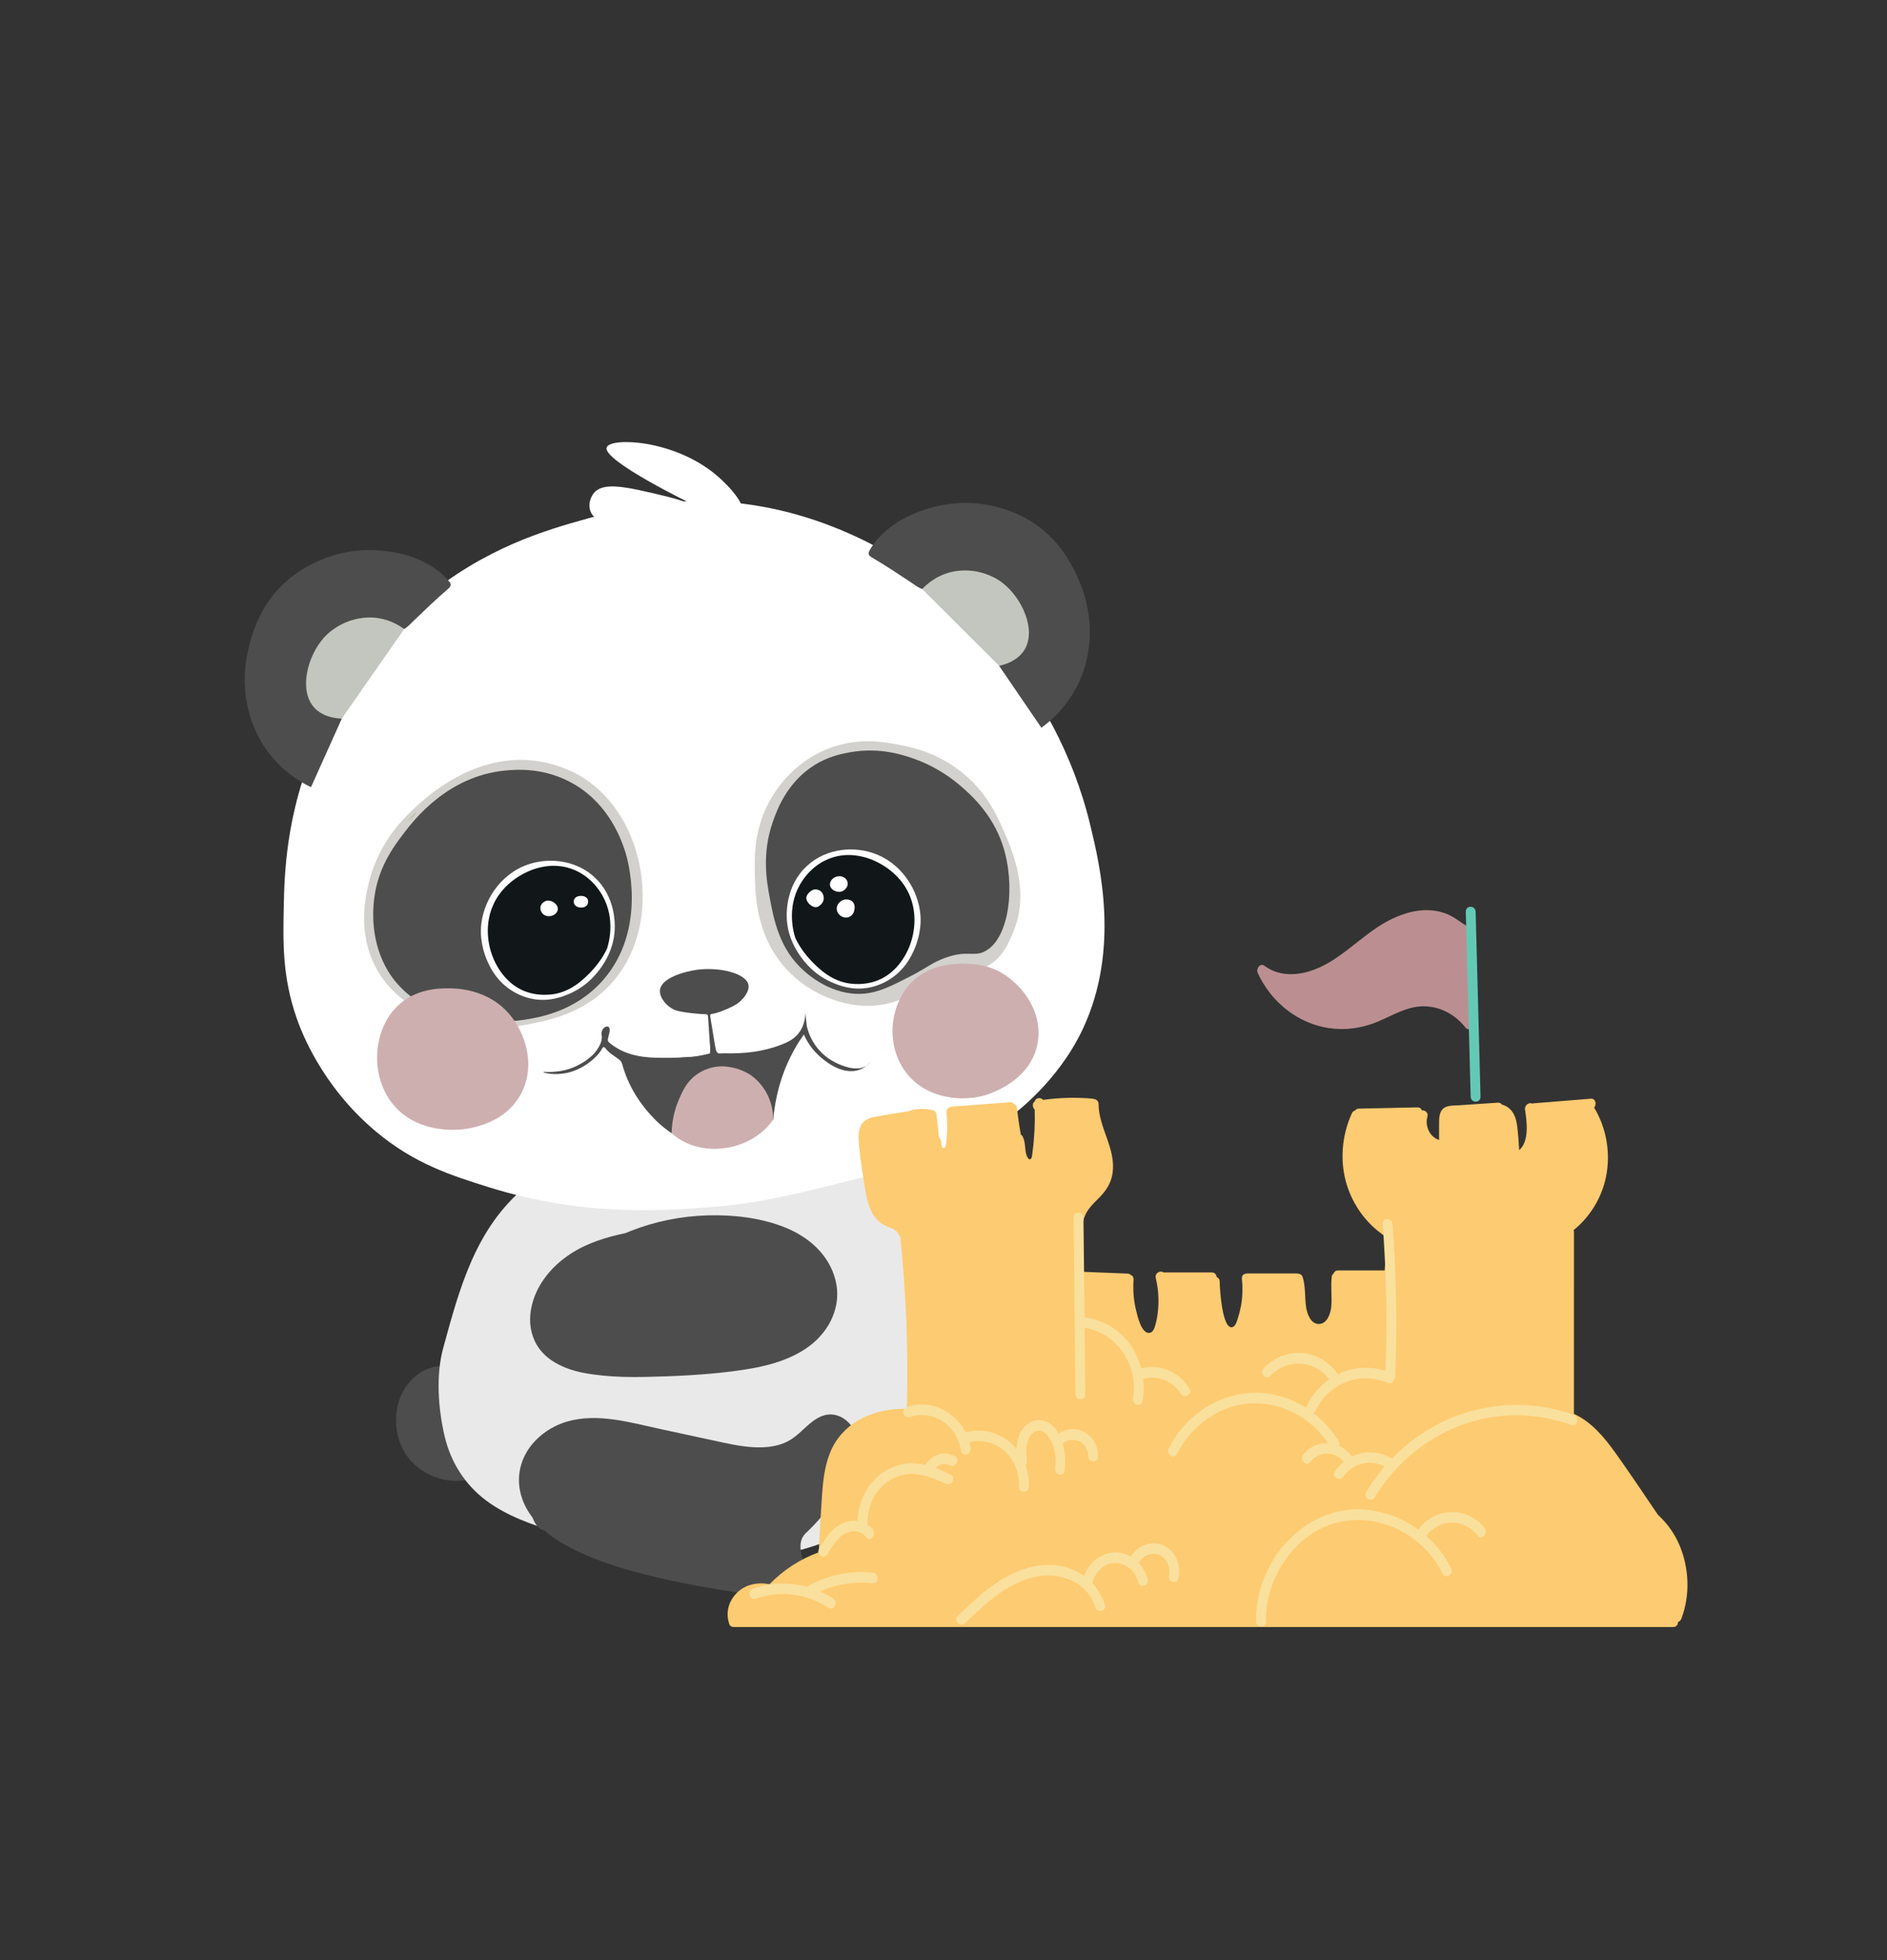 <svg width="78" height="81" viewBox="0 0 78 81" fill="none" xmlns="http://www.w3.org/2000/svg">
<rect x="0" y="0" width="78" height="81" fill="#333333" stroke="none"/>
<mask id="mask0_1611_1528" style="mask-type:luminance" maskUnits="userSpaceOnUse" x="0" y="0" width="78" height="81">
<path d="M78 0.417H0V80.041H78V0.417Z" fill="white"/>
</mask>
<g mask="url(#mask0_1611_1528)">
<path d="M20.056 58.4C19.764 57.513 19.333 56.495 18.315 56.459C17.435 56.429 16.695 57.126 16.46 57.997C16.233 58.833 16.434 59.771 17.009 60.394C17.631 61.067 18.585 61.328 19.445 61.134C19.468 61.134 19.492 61.128 19.517 61.117C19.562 61.105 19.608 61.093 19.653 61.078C19.742 61.049 19.786 60.978 19.794 60.902C20.024 60.669 20.175 60.356 20.24 60.022C20.346 59.475 20.227 58.919 20.056 58.4Z" fill="#4D4D4D"/>
</g>
<mask id="mask1_1611_1528" style="mask-type:luminance" maskUnits="userSpaceOnUse" x="0" y="0" width="78" height="81">
<path d="M78 0.417H0V80.041H78V0.417Z" fill="white"/>
</mask>
<g mask="url(#mask1_1611_1528)">
<path d="M38.251 48.089C37.187 46.19 37.43 44.059 35.426 43.722C34.162 43.509 32.878 43.553 31.612 43.726C30.402 43.892 29.192 44.136 28.017 44.488C25.893 45.124 23.807 46.224 22.409 48.096C22.216 48.354 22.038 48.623 21.877 48.903C21.812 48.918 21.786 48.989 21.722 49.042C19.656 50.75 18.997 53.226 18.318 55.713C18.014 56.826 18.111 58.215 18.378 59.348C18.634 60.437 19.228 61.358 20.09 62.004C20.962 62.657 22.003 63.006 23.016 63.324C24.233 63.706 25.468 64.031 26.722 64.242C29.043 64.631 31.444 64.623 33.701 63.866C35.776 63.17 37.58 61.852 38.869 59.978C40.105 58.181 38.767 56.221 39.117 54.038C39.476 51.799 39.381 50.108 38.251 48.089Z" fill="#E9E9E9"/>
</g>
<mask id="mask2_1611_1528" style="mask-type:luminance" maskUnits="userSpaceOnUse" x="0" y="0" width="78" height="81">
<path d="M78 0.417H0V80.041H78V0.417Z" fill="white"/>
</mask>
<g mask="url(#mask2_1611_1528)">
<path d="M34.535 52.899C34.263 51.825 33.404 51.109 32.464 50.729C31.463 50.324 30.335 50.196 29.27 50.223C28.168 50.252 27.066 50.473 26.033 50.883C25.973 50.908 25.912 50.933 25.851 50.958C25.061 51.123 24.283 51.36 23.591 51.809C22.748 52.356 22.033 53.228 21.923 54.306C21.87 54.825 21.999 55.344 22.306 55.752C22.583 56.122 22.98 56.361 23.392 56.524C23.865 56.71 24.369 56.787 24.869 56.839C25.47 56.903 26.074 56.913 26.677 56.9C27.868 56.874 29.075 56.821 30.259 56.671C31.355 56.532 32.563 56.306 33.481 55.606C34.292 54.988 34.806 53.968 34.535 52.899Z" fill="#4D4D4D"/>
</g>
<mask id="mask3_1611_1528" style="mask-type:luminance" maskUnits="userSpaceOnUse" x="0" y="0" width="78" height="81">
<path d="M78 0.417H0V80.041H78V0.417Z" fill="white"/>
</mask>
<g mask="url(#mask3_1611_1528)">
<path d="M35.252 59.005C34.961 58.559 34.457 58.322 33.963 58.522C33.473 58.719 33.158 59.186 32.721 59.469C32.25 59.774 31.692 59.834 31.152 59.805C30.551 59.772 29.961 59.628 29.372 59.501C28.695 59.355 28.018 59.209 27.341 59.063C26.08 58.792 24.703 58.371 23.423 58.75C22.486 59.028 21.596 59.814 21.468 60.888C21.386 61.582 21.623 62.202 22.012 62.714C22.078 62.888 22.222 63.185 22.473 63.238C22.484 63.241 22.494 63.242 22.505 63.243C22.728 63.441 22.97 63.614 23.215 63.756C24.311 64.396 25.552 64.787 26.764 65.09C28.021 65.405 29.301 65.627 30.578 65.826C31.207 65.924 31.857 65.992 32.48 65.815C32.792 65.727 33.085 65.577 33.352 65.385C33.355 65.357 33.356 65.328 33.356 65.3C33.356 64.647 32.777 63.85 33.322 63.342C34.208 62.508 34.728 61.651 35.41 60.599C35.458 60.522 35.508 60.345 35.496 60.244C35.533 59.811 35.491 59.372 35.252 59.005Z" fill="#4D4D4D"/>
</g>
<mask id="mask4_1611_1528" style="mask-type:luminance" maskUnits="userSpaceOnUse" x="0" y="0" width="78" height="81">
<path d="M78 0.417H0V80.041H78V0.417Z" fill="white"/>
</mask>
<g mask="url(#mask4_1611_1528)">
<path d="M30.691 21.358C30.942 20.762 29.726 19.731 29.589 19.617C27.834 18.151 25.215 18.064 25.076 18.492C24.899 19.038 28.648 20.85 28.648 20.85C28.648 20.85 28.538 20.808 28.331 20.741C28.331 20.741 27.888 20.595 27.439 20.488C25.933 20.128 24.965 19.898 24.561 20.36C24.422 20.519 24.32 20.793 24.383 21.05C24.72 22.43 29.438 21.82 29.785 21.775C30.116 21.733 30.565 21.658 30.691 21.358Z" fill="white"/>
</g>
<mask id="mask5_1611_1528" style="mask-type:luminance" maskUnits="userSpaceOnUse" x="0" y="0" width="78" height="81">
<path d="M78 0.417H0V80.041H78V0.417Z" fill="white"/>
</mask>
<g mask="url(#mask5_1611_1528)">
<path d="M39.522 47.38C40.248 47.048 41.035 46.688 41.868 46.065C41.868 46.065 43.709 44.74 44.747 42.546C46.309 39.243 45.47 35.766 45.066 34.093C43.61 28.055 39.382 24.708 38.705 24.188C37.297 23.107 33.704 20.698 28.932 20.706C26.927 20.708 25.341 21.137 24.276 21.431C22.558 21.907 20.033 22.635 17.487 24.769C14.757 27.058 13.47 29.734 12.938 31.046C11.827 33.786 11.757 36.121 11.73 37.431C11.698 38.975 11.669 40.362 12.263 42.075C12.433 42.563 13.268 44.855 15.533 46.755C17.12 48.086 18.631 48.571 20.259 49.077C24.091 50.265 27.317 50.043 29.464 49.875C31.492 49.716 33.043 49.311 36.146 48.533C36.998 48.319 38.139 48.014 39.522 47.38Z" fill="white"/>
</g>
<mask id="mask6_1611_1528" style="mask-type:luminance" maskUnits="userSpaceOnUse" x="0" y="0" width="78" height="81">
<path d="M78 0.417H0V80.041H78V0.417Z" fill="white"/>
</mask>
<g mask="url(#mask6_1611_1528)">
<path d="M39.911 32.043C38.841 31.115 37.712 30.883 37.193 30.783C36.53 30.656 35.398 30.439 34.117 30.985C32.888 31.508 32.207 32.442 31.917 32.92C31.154 34.175 31.183 35.4 31.201 36.17C31.222 37.019 31.26 38.618 32.418 39.95C33.277 40.938 34.318 41.281 34.635 41.374C34.978 41.474 35.669 41.668 36.549 41.501C37.184 41.381 37.674 41.093 37.944 40.936C38.539 40.589 38.482 40.469 38.898 40.272C39.679 39.903 40.093 40.224 40.71 39.968C41.434 39.668 41.749 38.861 41.92 38.422C42.567 36.765 41.827 35.095 41.461 34.271C41.202 33.685 40.807 32.819 39.911 32.043Z" fill="#D3D1CD"/>
</g>
<mask id="mask7_1611_1528" style="mask-type:luminance" maskUnits="userSpaceOnUse" x="0" y="0" width="78" height="81">
<path d="M78 0.417H0V80.041H78V0.417Z" fill="white"/>
</mask>
<g mask="url(#mask7_1611_1528)">
<path d="M39.673 32.45C38.915 31.805 38.185 31.503 37.859 31.384C37.395 31.214 36.395 30.862 35.138 31.087C34.791 31.15 34.241 31.253 33.648 31.629C32.519 32.344 32.112 33.49 31.954 33.935C31.485 35.256 31.685 36.4 31.817 37.098C31.991 38.025 32.219 39.234 33.255 40.139C33.44 40.301 34.413 41.151 35.669 41.065C36.312 41.022 36.851 40.744 37.654 40.332C38.342 39.978 38.512 39.784 39.075 39.58C39.977 39.254 40.247 39.548 40.702 39.318C41.737 38.794 41.983 36.57 41.455 34.949C41.01 33.588 40.063 32.782 39.673 32.45Z" fill="#4D4D4D"/>
</g>
<mask id="mask8_1611_1528" style="mask-type:luminance" maskUnits="userSpaceOnUse" x="0" y="0" width="78" height="81">
<path d="M78 0.417H0V80.041H78V0.417Z" fill="white"/>
</mask>
<g mask="url(#mask8_1611_1528)">
<path d="M36.066 35.245C35.145 34.942 33.98 35.102 33.223 35.916C32.421 36.777 32.513 37.903 32.53 38.084C32.598 38.781 32.912 39.26 33.055 39.472C33.253 39.766 33.692 40.314 34.45 40.623C34.708 40.729 35.212 40.928 35.862 40.823C36.013 40.799 36.493 40.706 36.973 40.333C37.459 39.955 37.672 39.502 37.773 39.281C37.866 39.076 38.094 38.515 38.048 37.839C37.977 36.804 37.274 35.641 36.066 35.245Z" fill="#FDFDFD"/>
</g>
<mask id="mask9_1611_1528" style="mask-type:luminance" maskUnits="userSpaceOnUse" x="0" y="0" width="78" height="81">
<path d="M78 0.417H0V80.041H78V0.417Z" fill="white"/>
</mask>
<g mask="url(#mask9_1611_1528)">
<path d="M24.063 32.115C23.878 32 23.138 31.56 22.091 31.435C19.663 31.146 17.787 32.812 17.346 33.203C16.797 33.691 15.661 34.729 15.241 36.496C15.114 37.03 14.76 38.519 15.534 39.978C15.999 40.855 16.659 41.321 17 41.556C18.915 42.877 21.131 42.461 21.744 42.345C22.682 42.169 24.251 41.874 25.396 40.495C26.957 38.616 26.782 35.867 25.876 34.128C25.683 33.759 25.168 32.801 24.063 32.115Z" fill="#D3D1CD"/>
</g>
<mask id="mask10_1611_1528" style="mask-type:luminance" maskUnits="userSpaceOnUse" x="0" y="0" width="78" height="81">
<path d="M78 0.417H0V80.041H78V0.417Z" fill="white"/>
</mask>
<g mask="url(#mask10_1611_1528)">
<path d="M23.761 32.424C22.541 31.697 21.337 31.797 20.864 31.844C18.484 32.077 17.084 33.918 16.688 34.438C16.244 35.022 15.612 35.875 15.462 37.177C15.422 37.529 15.281 38.913 16.066 40.17C17.649 42.706 21.405 42.182 21.628 42.148C22.256 42.05 23.766 41.817 24.916 40.515C26.808 38.372 25.908 35.394 25.857 35.236C25.697 34.736 25.21 33.289 23.761 32.424Z" fill="#4D4D4D"/>
</g>
<mask id="mask11_1611_1528" style="mask-type:luminance" maskUnits="userSpaceOnUse" x="0" y="0" width="78" height="81">
<path d="M78 0.417H0V80.041H78V0.417Z" fill="white"/>
</mask>
<g mask="url(#mask11_1611_1528)">
<path d="M21.864 35.711C22.785 35.409 23.951 35.569 24.707 36.382C25.509 37.244 25.418 38.369 25.4 38.55C25.332 39.247 25.018 39.726 24.876 39.938C24.678 40.232 24.239 40.78 23.481 41.09C23.223 41.195 22.718 41.394 22.068 41.289C21.918 41.265 21.438 41.173 20.958 40.799C20.471 40.421 20.259 39.969 20.158 39.747C20.065 39.542 19.837 38.981 19.883 38.305C19.953 37.271 20.656 36.107 21.864 35.711Z" fill="#FDFDFD"/>
</g>
<mask id="mask12_1611_1528" style="mask-type:luminance" maskUnits="userSpaceOnUse" x="0" y="0" width="78" height="81">
<path d="M78 0.417H0V80.041H78V0.417Z" fill="white"/>
</mask>
<g mask="url(#mask12_1611_1528)">
<path d="M20.301 37.616C20.721 36.368 21.95 35.955 22.086 35.913C22.318 35.839 22.907 35.661 23.595 35.895C24.406 36.169 24.795 36.823 24.895 36.997C25.471 38 25.144 39.041 25.089 39.207C24.889 39.627 24.612 39.984 24.281 40.303C24.031 40.545 23.619 40.922 23.001 41.06C22.903 41.082 22.204 41.228 21.525 40.887C20.475 40.36 19.879 38.868 20.301 37.616Z" fill="#111618"/>
</g>
<mask id="mask13_1611_1528" style="mask-type:luminance" maskUnits="userSpaceOnUse" x="0" y="0" width="78" height="81">
<path d="M78 0.417H0V80.041H78V0.417Z" fill="white"/>
</mask>
<g mask="url(#mask13_1611_1528)">
<path d="M41.418 40.212C40.809 39.853 40.215 39.832 39.925 39.825C39.585 39.817 38.498 39.791 37.71 40.563C36.864 41.39 36.594 42.908 37.284 44.07C38.044 45.351 39.583 45.547 40.613 45.291C40.73 45.262 42.633 44.756 42.899 43.054C43.101 41.756 42.209 40.678 41.418 40.212Z" fill="#CEAFB0"/>
</g>
<mask id="mask14_1611_1528" style="mask-type:luminance" maskUnits="userSpaceOnUse" x="0" y="0" width="78" height="81">
<path d="M78 0.417H0V80.041H78V0.417Z" fill="white"/>
</mask>
<g mask="url(#mask14_1611_1528)">
<path d="M38.119 24.343C38.267 24.164 38.732 23.645 39.516 23.477C40.465 23.273 41.199 23.727 41.424 23.87C41.512 23.927 42.738 24.738 42.703 26.002C42.698 26.207 42.681 26.824 42.206 27.217C41.859 27.504 41.454 27.518 41.301 27.514C40.24 26.457 39.18 25.4 38.119 24.343Z" fill="#C3C6BF"/>
</g>
<mask id="mask15_1611_1528" style="mask-type:luminance" maskUnits="userSpaceOnUse" x="0" y="0" width="78" height="81">
<path d="M78 0.417H0V80.041H78V0.417Z" fill="white"/>
</mask>
<g mask="url(#mask15_1611_1528)">
<path d="M44.515 23.799C44.358 23.46 44.035 22.783 43.405 22.164C42.486 21.262 41.441 21.004 41.062 20.916C39.682 20.594 38.582 20.942 38.171 21.078C36.432 21.652 35.923 22.787 35.917 22.802C35.905 22.833 35.905 22.864 35.905 22.864C35.905 22.875 35.906 22.886 35.909 22.897C35.932 22.976 35.997 23.012 36.061 23.05C36.602 23.366 37.124 23.713 37.647 24.06C37.8 24.161 37.944 24.278 38.119 24.343C38.273 24.179 38.606 23.866 39.127 23.692C39.24 23.655 39.674 23.519 40.24 23.596C40.434 23.623 40.974 23.719 41.465 24.106C42.244 24.721 42.862 26.043 42.335 26.873C42.256 26.997 41.991 27.363 41.299 27.515C41.881 28.368 42.464 29.221 43.046 30.074C43.433 29.793 44.192 29.156 44.661 28.057C45.288 26.588 44.989 25.253 44.898 24.874C44.779 24.37 44.602 23.985 44.515 23.799Z" fill="#4D4D4D"/>
</g>
<mask id="mask16_1611_1528" style="mask-type:luminance" maskUnits="userSpaceOnUse" x="0" y="0" width="78" height="81">
<path d="M78 0.417H0V80.041H78V0.417Z" fill="white"/>
</mask>
<g mask="url(#mask16_1611_1528)">
<path d="M18.566 40.842C18.212 40.839 17.178 40.832 16.41 41.592C15.445 42.546 15.292 44.323 16.149 45.51C17.121 46.855 18.854 46.696 19.087 46.671C19.366 46.641 20.955 46.468 21.599 45.075C22.118 43.952 21.708 42.718 21.113 41.979C20.208 40.853 18.851 40.843 18.566 40.842Z" fill="#CEAFB0"/>
</g>
<mask id="mask17_1611_1528" style="mask-type:luminance" maskUnits="userSpaceOnUse" x="0" y="0" width="78" height="81">
<path d="M78 0.417H0V80.041H78V0.417Z" fill="white"/>
</mask>
<g mask="url(#mask17_1611_1528)">
<path d="M33.35 42.405C33.33 42.222 33.31 42.039 33.289 41.856C33.287 42.03 33.257 42.339 33.063 42.627C32.862 42.925 32.597 43.053 32.275 43.178C31.527 43.467 30.747 43.547 29.953 43.526C29.896 43.525 29.838 43.53 29.781 43.533C29.674 43.552 29.565 43.57 29.453 43.586C29.038 43.647 28.642 43.677 28.272 43.687C27.979 43.719 27.684 43.713 27.391 43.714C26.642 43.718 25.909 43.637 25.278 43.161C25.104 43.03 25.103 43.024 25.155 42.813C25.176 42.73 25.206 42.648 25.204 42.561C25.202 42.43 25.111 42.38 25.001 42.448C24.887 42.519 24.834 42.681 24.878 42.825C24.886 43.067 24.764 43.256 24.637 43.442C24.607 43.485 24.569 43.522 24.535 43.562C24.468 43.629 24.373 43.714 24.253 43.803C24.19 43.849 23.949 44.021 23.613 44.143C22.991 44.37 22.462 44.271 22.46 44.303C22.459 44.333 22.91 44.447 23.428 44.339C23.5 44.324 23.797 44.258 24.137 44.054C24.36 43.921 24.524 43.775 24.634 43.663C24.738 43.566 24.821 43.452 24.891 43.327C24.926 43.264 24.967 43.242 25.021 43.314C25.172 43.513 25.39 43.631 25.582 43.778C25.651 43.831 25.694 43.881 25.716 43.963C25.968 44.892 26.47 45.666 27.142 46.331C27.331 46.518 27.543 46.676 27.76 46.829C27.852 46.809 27.84 46.726 27.849 46.664C27.893 46.383 27.966 46.109 28.035 45.834C28.112 45.525 28.238 45.237 28.374 44.954C28.57 44.544 28.934 44.347 29.33 44.196C29.378 44.178 29.43 44.166 29.48 44.15C30.036 44.023 30.541 44.15 31.01 44.464C31.561 44.836 31.793 45.389 31.864 46.033C31.911 46.108 31.835 46.233 31.96 46.277C32.031 45.468 32.247 44.409 32.851 43.341C32.972 43.127 33.098 42.931 33.227 42.75C33.421 43.183 33.67 43.456 33.833 43.607C33.976 43.74 34.763 44.473 35.518 44.208C35.745 44.128 35.902 43.982 35.994 43.877C35.964 43.917 35.914 43.974 35.842 44.025C35.41 44.328 34.751 44.013 34.553 43.918C34.073 43.688 33.802 43.34 33.692 43.18C33.485 42.881 33.393 42.59 33.35 42.405Z" fill="#4D4D4D"/>
</g>
<mask id="mask18_1611_1528" style="mask-type:luminance" maskUnits="userSpaceOnUse" x="0" y="0" width="78" height="81">
<path d="M78 0.417H0V80.041H78V0.417Z" fill="white"/>
</mask>
<g mask="url(#mask18_1611_1528)">
<path d="M29.455 44.109C29.333 44.137 29.057 44.212 28.776 44.419C28.371 44.717 28.206 45.103 28.061 45.439C27.941 45.72 27.778 46.196 27.76 46.829C27.86 46.918 28.011 47.039 28.212 47.15C29.199 47.695 30.549 47.536 31.441 46.823C31.591 46.703 31.777 46.528 31.959 46.277C31.962 46.064 31.937 45.599 31.658 45.116C31.456 44.768 31.204 44.552 31.045 44.436C30.876 44.324 30.622 44.19 30.291 44.119C30.128 44.085 29.83 44.025 29.455 44.109Z" fill="#CEAFB0"/>
</g>
<mask id="mask19_1611_1528" style="mask-type:luminance" maskUnits="userSpaceOnUse" x="0" y="0" width="78" height="81">
<path d="M78 0.417H0V80.041H78V0.417Z" fill="white"/>
</mask>
<g mask="url(#mask19_1611_1528)">
<path d="M27.954 41.757C28.234 41.847 29.009 41.916 29.16 41.912C29.172 41.911 29.216 41.909 29.244 41.938C29.265 41.96 29.267 41.995 29.27 42.038C29.293 42.408 29.319 42.778 29.343 43.147C29.361 43.276 29.362 43.405 29.342 43.533C28.998 43.623 28.647 43.672 28.296 43.728C28.368 43.732 28.493 43.739 28.649 43.75C29.131 43.783 29.257 43.809 29.434 43.75C29.517 43.722 29.643 43.665 29.779 43.533C29.658 43.55 29.618 43.468 29.588 43.373C29.579 43.328 29.57 43.283 29.561 43.238C29.502 42.879 29.442 42.52 29.383 42.161C29.376 42.119 29.376 42.075 29.364 42.034C29.332 41.927 29.373 41.904 29.475 41.891C29.661 41.866 30.246 41.641 30.493 41.463C30.694 41.318 30.99 40.987 30.937 40.703C30.845 40.21 29.715 39.955 28.824 40.074C28.302 40.143 27.326 40.411 27.279 40.919C27.25 41.242 27.597 41.643 27.954 41.757Z" fill="#4D4D4D"/>
</g>
<mask id="mask20_1611_1528" style="mask-type:luminance" maskUnits="userSpaceOnUse" x="0" y="0" width="78" height="81">
<path d="M78 0.417H0V80.041H78V0.417Z" fill="white"/>
</mask>
<g mask="url(#mask20_1611_1528)">
<path d="M16.794 33.957C16.946 33.83 17.172 33.78 17.209 33.536L16.794 33.957Z" fill="#C0C2B3"/>
</g>
<mask id="mask21_1611_1528" style="mask-type:luminance" maskUnits="userSpaceOnUse" x="0" y="0" width="78" height="81">
<path d="M78 0.417H0V80.041H78V0.417Z" fill="white"/>
</mask>
<g mask="url(#mask21_1611_1528)">
<path d="M37.664 37.171C37.243 35.923 36.014 35.51 35.879 35.467C35.646 35.394 35.058 35.216 34.369 35.449C33.559 35.724 33.17 36.377 33.07 36.551C32.494 37.554 32.821 38.595 32.876 38.762C33.075 39.181 33.353 39.539 33.684 39.858C33.934 40.1 34.346 40.476 34.964 40.614C35.062 40.636 35.761 40.783 36.44 40.442C37.49 39.914 38.085 38.423 37.664 37.171Z" fill="#111618"/>
</g>
<mask id="mask22_1611_1528" style="mask-type:luminance" maskUnits="userSpaceOnUse" x="0" y="0" width="78" height="81">
<path d="M78 0.417H0V80.041H78V0.417Z" fill="white"/>
</mask>
<g mask="url(#mask22_1611_1528)">
<path d="M34.983 37.168C34.774 37.168 34.587 37.346 34.586 37.545C34.585 37.744 34.76 37.916 34.966 37.919C35.172 37.922 35.324 37.747 35.328 37.499C35.331 37.299 35.194 37.168 34.983 37.168Z" fill="white"/>
</g>
<mask id="mask23_1611_1528" style="mask-type:luminance" maskUnits="userSpaceOnUse" x="0" y="0" width="78" height="81">
<path d="M78 0.417H0V80.041H78V0.417Z" fill="white"/>
</mask>
<g mask="url(#mask23_1611_1528)">
<path d="M34.051 37.131C34.05 36.9 33.91 36.753 33.695 36.754C33.536 36.755 33.329 36.956 33.328 37.11C33.328 37.277 33.544 37.489 33.717 37.49C33.87 37.489 34.052 37.294 34.051 37.131Z" fill="white"/>
</g>
<mask id="mask24_1611_1528" style="mask-type:luminance" maskUnits="userSpaceOnUse" x="0" y="0" width="78" height="81">
<path d="M78 0.417H0V80.041H78V0.417Z" fill="white"/>
</mask>
<g mask="url(#mask24_1611_1528)">
<path d="M34.699 36.208C34.493 36.205 34.307 36.364 34.305 36.543C34.302 36.713 34.481 36.856 34.697 36.856C34.866 36.856 35.039 36.691 35.041 36.528C35.043 36.348 34.896 36.21 34.699 36.208Z" fill="white"/>
</g>
<mask id="mask25_1611_1528" style="mask-type:luminance" maskUnits="userSpaceOnUse" x="0" y="0" width="78" height="81">
<path d="M78 0.417H0V80.041H78V0.417Z" fill="white"/>
</mask>
<g mask="url(#mask25_1611_1528)">
<path d="M22.692 37.862C22.891 37.861 23.063 37.715 23.06 37.551C23.056 37.385 22.858 37.217 22.661 37.214C22.499 37.212 22.332 37.368 22.335 37.519C22.339 37.718 22.49 37.863 22.692 37.862Z" fill="white"/>
</g>
<mask id="mask26_1611_1528" style="mask-type:luminance" maskUnits="userSpaceOnUse" x="0" y="0" width="78" height="81">
<path d="M78 0.417H0V80.041H78V0.417Z" fill="white"/>
</mask>
<g mask="url(#mask26_1611_1528)">
<path d="M24.026 37.505C24.207 37.504 24.316 37.402 24.31 37.238C24.305 37.108 24.186 37.022 24.012 37.022C23.833 37.022 23.713 37.118 23.715 37.26C23.717 37.406 23.843 37.505 24.026 37.505Z" fill="white"/>
</g>
<mask id="mask27_1611_1528" style="mask-type:luminance" maskUnits="userSpaceOnUse" x="0" y="0" width="78" height="81">
<path d="M78 0.417H0V80.041H78V0.417Z" fill="white"/>
</mask>
<g mask="url(#mask27_1611_1528)">
<path d="M16.706 25.996C16.529 25.846 15.982 25.421 15.181 25.398C14.211 25.369 13.568 25.95 13.372 26.132C13.295 26.204 12.23 27.224 12.484 28.462C12.525 28.663 12.65 29.267 13.186 29.567C13.577 29.787 13.978 29.726 14.128 29.695C14.988 28.462 15.847 27.23 16.706 25.996Z" fill="#C3C6BF"/>
</g>
<mask id="mask28_1611_1528" style="mask-type:luminance" maskUnits="userSpaceOnUse" x="0" y="0" width="78" height="81">
<path d="M78 0.417H0V80.041H78V0.417Z" fill="white"/>
</mask>
<g mask="url(#mask28_1611_1528)">
<path d="M10.316 26.623C10.412 26.261 10.611 25.535 11.124 24.812C11.871 23.758 12.855 23.314 13.212 23.159C14.514 22.591 15.657 22.733 16.085 22.792C17.896 23.042 18.595 24.067 18.603 24.079C18.62 24.108 18.626 24.139 18.626 24.139C18.628 24.149 18.629 24.16 18.628 24.171C18.619 24.253 18.561 24.301 18.505 24.349C18.028 24.759 17.574 25.195 17.121 25.631C16.988 25.759 16.865 25.9 16.706 25.996C16.525 25.861 16.143 25.615 15.6 25.538C15.483 25.522 15.032 25.468 14.488 25.646C14.301 25.708 13.787 25.901 13.372 26.37C12.713 27.118 12.334 28.53 12.998 29.251C13.097 29.359 13.421 29.671 14.129 29.695C13.704 30.64 13.279 31.585 12.855 32.53C12.426 32.324 11.568 31.836 10.915 30.839C10.041 29.508 10.103 28.14 10.127 27.75C10.157 27.233 10.264 26.821 10.316 26.623Z" fill="#4D4D4D"/>
</g>
<mask id="mask29_1611_1528" style="mask-type:luminance" maskUnits="userSpaceOnUse" x="0" y="0" width="78" height="81">
<path d="M78 0.417H0V80.041H78V0.417Z" fill="white"/>
</mask>
<g mask="url(#mask29_1611_1528)">
<path d="M60.645 38.276C60.404 38.138 60.189 37.95 59.938 37.828C59.671 37.7 59.388 37.63 59.095 37.615C58.487 37.583 57.877 37.783 57.34 38.073C56.224 38.676 55.35 39.769 54.121 40.138C53.497 40.326 52.816 40.319 52.269 39.911C52.087 39.776 51.908 40.032 51.989 40.209C52.55 41.427 53.661 42.296 54.924 42.484C55.614 42.587 56.305 42.49 56.951 42.219C57.559 41.963 58.157 41.588 58.828 41.584C59.506 41.58 60.15 41.913 60.578 42.468C60.69 42.612 60.938 42.495 60.927 42.314C60.853 41.032 60.854 39.747 60.93 38.466C60.94 38.283 60.769 38.22 60.645 38.276Z" fill="#BB8F91"/>
</g>
<mask id="mask30_1611_1528" style="mask-type:luminance" maskUnits="userSpaceOnUse" x="0" y="0" width="78" height="81">
<path d="M78 0.417H0V80.041H78V0.417Z" fill="white"/>
</mask>
<g mask="url(#mask30_1611_1528)">
<path d="M60.997 37.681C60.99 37.401 60.581 37.4 60.589 37.681C60.656 40.226 60.723 42.771 60.79 45.316C60.797 45.596 61.206 45.597 61.198 45.316C61.131 42.771 61.065 40.225 60.997 37.681Z" fill="#63C9B5"/>
</g>
<mask id="mask31_1611_1528" style="mask-type:luminance" maskUnits="userSpaceOnUse" x="0" y="0" width="78" height="81">
<path d="M78 0.417H0V80.041H78V0.417Z" fill="white"/>
</mask>
<g mask="url(#mask31_1611_1528)">
<path d="M69.423 63.855C69.218 63.367 68.909 62.943 68.533 62.6C67.949 61.739 67.369 60.873 66.766 60.027C66.302 59.377 65.76 58.742 65.057 58.427C65.059 58.415 65.06 58.402 65.06 58.388C65.061 55.901 65.061 53.413 65.061 50.925C65.061 50.891 65.055 50.861 65.044 50.835C65.711 50.297 66.199 49.521 66.382 48.646C66.587 47.664 66.406 46.615 65.894 45.771C66.006 45.644 65.962 45.386 65.758 45.403C64.975 45.466 64.193 45.529 63.41 45.592C63.387 45.594 63.365 45.599 63.345 45.607C63.218 45.539 63.008 45.656 63.039 45.861C63.117 46.362 63.217 47.164 62.796 47.529C62.777 47.189 62.754 46.849 62.71 46.516C62.676 46.253 62.594 45.99 62.397 45.814C62.304 45.731 62.195 45.672 62.08 45.647C62.048 45.596 61.994 45.562 61.917 45.567C61.557 45.591 61.197 45.616 60.837 45.639C60.657 45.651 60.478 45.663 60.298 45.675C60.142 45.685 59.973 45.678 59.822 45.723C59.505 45.817 59.485 46.127 59.485 46.423C59.485 46.652 59.485 46.88 59.485 47.109C59.479 47.106 59.472 47.103 59.465 47.101C59.1 46.977 58.894 46.538 59.002 46.152C59.05 45.978 58.903 45.869 58.773 45.885C58.747 45.814 58.686 45.759 58.592 45.761L56.165 45.813C56.094 45.815 56.042 45.848 56.009 45.895C55.959 45.904 55.911 45.937 55.881 46.004C55.454 46.936 55.366 48.033 55.689 49.017C55.979 49.904 56.565 50.657 57.325 51.131C57.322 51.145 57.319 51.161 57.318 51.177L57.237 52.5H55.303C55.207 52.5 55.146 52.559 55.12 52.633C55.084 52.66 55.056 52.699 55.05 52.746C54.997 53.158 55.063 53.567 55.03 53.98C55.006 54.281 54.854 54.722 54.505 54.713C54.169 54.705 54.024 54.279 53.985 53.988C53.93 53.586 53.968 53.179 53.851 52.786C53.825 52.698 53.763 52.652 53.695 52.639C53.673 52.63 53.648 52.625 53.62 52.625H51.545C51.511 52.625 51.483 52.631 51.458 52.643C51.382 52.666 51.324 52.731 51.335 52.843C51.371 53.213 51.365 53.586 51.299 53.952C51.267 54.127 51.224 54.3 51.169 54.47C51.133 54.581 51.08 54.786 50.964 54.835C50.518 55.022 50.417 53.211 50.417 52.967C50.416 52.863 50.361 52.798 50.29 52.771C50.28 52.673 50.214 52.583 50.095 52.583H48.096C47.965 52.485 47.725 52.602 47.776 52.818C47.873 53.234 47.907 53.658 47.873 54.085C47.856 54.304 47.821 54.523 47.764 54.734C47.729 54.86 47.67 55.055 47.529 55.079C47.187 55.138 47.025 54.406 46.964 54.162C46.858 53.744 46.827 53.315 46.856 52.884C46.863 52.781 46.813 52.717 46.745 52.689C46.713 52.655 46.667 52.633 46.61 52.63C45.983 52.605 45.357 52.581 44.73 52.556C44.719 52.556 44.71 52.556 44.7 52.557C44.698 52.252 44.696 51.946 44.694 51.64C44.692 51.213 44.674 50.769 44.802 50.357C44.919 49.981 45.192 49.744 45.451 49.478C45.724 49.198 45.934 48.88 45.99 48.472C46.13 47.453 45.419 46.62 45.41 45.629C45.409 45.504 45.326 45.434 45.236 45.421C45.214 45.41 45.19 45.403 45.162 45.401C44.479 45.34 43.796 45.359 43.117 45.451C43.017 45.335 42.805 45.358 42.766 45.521C42.659 45.591 42.676 45.764 42.77 45.855C42.785 46.428 42.76 47.003 42.684 47.57C42.674 47.645 42.667 47.848 42.602 47.897C42.526 47.953 42.454 47.805 42.432 47.739C42.351 47.487 42.398 47.228 42.28 46.981C42.259 46.935 42.23 46.906 42.197 46.889C42.131 46.527 42.078 46.163 42.04 45.797C42.03 45.698 41.971 45.635 41.901 45.606C41.869 45.567 41.819 45.543 41.752 45.548C40.944 45.609 40.135 45.671 39.326 45.733C39.278 45.737 39.239 45.755 39.208 45.781C39.153 45.813 39.116 45.873 39.124 45.964C39.159 46.335 39.163 46.707 39.127 47.078C39.121 47.146 39.106 47.462 38.995 47.449C38.927 47.44 38.908 47.23 38.903 47.176C38.896 47.102 38.861 47.048 38.815 47.013C38.782 46.707 38.75 46.4 38.717 46.093C38.708 45.999 38.661 45.906 38.568 45.883C38.267 45.808 37.969 45.807 37.668 45.881C37.644 45.888 37.622 45.897 37.604 45.909C37.122 45.99 36.639 46.068 36.158 46.154C35.953 46.191 35.754 46.262 35.626 46.447C35.498 46.631 35.479 46.87 35.492 47.091C35.528 47.68 35.617 48.272 35.715 48.853C35.793 49.311 35.855 49.832 36.111 50.224C36.245 50.429 36.421 50.568 36.635 50.667C36.783 50.736 37.054 50.802 37.123 50.98C37.142 51.031 37.174 51.067 37.212 51.091C37.459 53.457 37.551 55.839 37.483 58.218C36.848 58.209 36.221 58.308 35.626 58.612C35.116 58.872 34.672 59.286 34.406 59.821C34.114 60.406 34.031 61.071 33.984 61.722C33.927 62.53 33.888 63.339 33.843 64.148C33.083 64.422 32.386 64.874 31.807 65.467C31.558 65.42 31.303 65.417 31.043 65.487C30.422 65.65 29.935 66.306 30.113 67.001C30.117 67.013 30.121 67.023 30.125 67.034C30.131 67.137 30.197 67.235 30.322 67.235H69.167C69.296 67.235 69.361 67.132 69.364 67.026C69.421 67.007 69.472 66.964 69.499 66.892C69.869 65.921 69.825 64.808 69.423 63.855Z" fill="#FDCB71"/>
</g>
<mask id="mask32_1611_1528" style="mask-type:luminance" maskUnits="userSpaceOnUse" x="0" y="0" width="78" height="81">
<path d="M78 0.417H0V80.041H78V0.417Z" fill="white"/>
</mask>
<g mask="url(#mask32_1611_1528)">
<path d="M36.081 64.99C35.186 64.893 34.289 65.073 33.481 65.491C33.437 65.514 33.408 65.546 33.392 65.581C32.651 65.37 31.857 65.387 31.123 65.648C30.874 65.737 30.981 66.157 31.231 66.068C32.233 65.712 33.339 65.846 34.238 66.438C34.462 66.586 34.668 66.21 34.444 66.063C34.27 65.948 34.088 65.849 33.9 65.765C34.588 65.456 35.337 65.344 36.082 65.425C36.343 65.454 36.341 65.018 36.081 64.99Z" fill="#FAE09D"/>
</g>
<mask id="mask33_1611_1528" style="mask-type:luminance" maskUnits="userSpaceOnUse" x="0" y="0" width="78" height="81">
<path d="M78 0.417H0V80.041H78V0.417Z" fill="white"/>
</mask>
<g mask="url(#mask33_1611_1528)">
<path d="M39.266 60.558C39.498 60.69 39.704 60.315 39.472 60.182C39.048 59.942 38.506 60.094 38.259 60.535C38.153 60.509 38.045 60.49 37.934 60.477C37.51 60.432 37.078 60.527 36.697 60.727C35.942 61.124 35.47 61.965 35.449 62.852C35.268 62.828 35.081 62.849 34.911 62.913C34.427 63.093 34.111 63.554 33.858 64.003C33.722 64.244 34.076 64.463 34.211 64.223C34.402 63.884 34.63 63.509 34.985 63.346C35.262 63.219 35.599 63.257 35.793 63.516C35.956 63.735 36.243 63.426 36.082 63.209C36.017 63.122 35.939 63.052 35.853 62.997C35.856 62.982 35.857 62.966 35.857 62.949C35.846 62.17 36.244 61.45 36.903 61.104C37.643 60.716 38.39 60.986 39.097 61.316C39.335 61.427 39.544 61.052 39.303 60.94C39.096 60.844 38.889 60.748 38.676 60.667C38.826 60.502 39.068 60.447 39.266 60.558Z" fill="#FAE09D"/>
</g>
<mask id="mask34_1611_1528" style="mask-type:luminance" maskUnits="userSpaceOnUse" x="0" y="0" width="78" height="81">
<path d="M78 0.417H0V80.041H78V0.417Z" fill="white"/>
</mask>
<g mask="url(#mask34_1611_1528)">
<path d="M44.817 59.17C44.484 58.993 44.072 59.023 43.764 59.241C43.617 58.981 43.407 58.78 43.117 58.704C42.768 58.612 42.437 58.805 42.238 59.104C42.084 59.335 42.032 59.605 42.023 59.881C41.94 59.777 41.846 59.68 41.744 59.594C41.23 59.162 40.544 59.018 39.912 59.19C39.462 58.296 38.444 57.817 37.488 58.141C37.239 58.226 37.345 58.646 37.597 58.561C38.568 58.231 39.556 58.887 39.725 59.95C39.77 60.226 40.164 60.109 40.12 59.835C40.106 59.753 40.089 59.674 40.068 59.597C40.562 59.481 41.099 59.595 41.496 59.937C41.92 60.3 42.142 60.867 42.118 61.44C42.107 61.719 42.516 61.719 42.527 61.44C42.539 61.139 42.492 60.837 42.394 60.557C42.432 60.522 42.455 60.468 42.45 60.397C42.425 60.085 42.384 59.724 42.525 59.436C42.625 59.23 42.827 59.053 43.054 59.138C43.285 59.223 43.432 59.486 43.516 59.716C43.627 60.018 43.66 60.35 43.611 60.67C43.569 60.944 43.962 61.062 44.005 60.786C44.056 60.452 44.04 60.028 43.929 59.648C44.364 59.312 44.976 59.582 44.984 60.184C44.987 60.464 45.396 60.464 45.392 60.184C45.388 59.765 45.174 59.36 44.817 59.17Z" fill="#FAE09D"/>
</g>
<mask id="mask35_1611_1528" style="mask-type:luminance" maskUnits="userSpaceOnUse" x="0" y="0" width="78" height="81">
<path d="M78 0.417H0V80.041H78V0.417Z" fill="white"/>
</mask>
<g mask="url(#mask35_1611_1528)">
<path d="M48.104 63.868C47.618 63.642 47.049 63.849 46.755 64.304C46.751 64.312 46.746 64.32 46.742 64.328C46.544 64.214 46.32 64.149 46.089 64.153C45.524 64.162 45.01 64.572 44.813 65.126C44.509 64.906 44.156 64.76 43.79 64.702C42.779 64.542 41.786 64.962 40.967 65.568C40.48 65.929 40.035 66.351 39.594 66.774C39.398 66.962 39.688 67.268 39.883 67.082C40.742 66.26 41.654 65.393 42.826 65.154C43.785 64.957 44.946 65.355 45.28 66.423C45.363 66.687 45.758 66.574 45.674 66.307C45.568 65.968 45.386 65.671 45.154 65.425C45.155 65.422 45.156 65.419 45.156 65.416C45.258 64.964 45.642 64.595 46.088 64.588C46.534 64.581 46.933 64.928 47.048 65.379C47.116 65.649 47.511 65.534 47.442 65.263C47.376 65.002 47.239 64.765 47.059 64.579C47.076 64.565 47.093 64.547 47.107 64.524C47.285 64.248 47.655 64.129 47.945 64.267C48.237 64.406 48.39 64.782 48.317 65.106C48.256 65.378 48.65 65.494 48.711 65.222C48.833 64.686 48.587 64.091 48.104 63.868Z" fill="#FAE09D"/>
</g>
<mask id="mask36_1611_1528" style="mask-type:luminance" maskUnits="userSpaceOnUse" x="0" y="0" width="78" height="81">
<path d="M78 0.417H0V80.041H78V0.417Z" fill="white"/>
</mask>
<g mask="url(#mask36_1611_1528)">
<path d="M61.372 63.151C60.676 62.264 59.367 62.265 58.673 63.154C58.657 63.174 58.646 63.195 58.638 63.217C57.981 62.736 57.202 62.441 56.405 62.381C54.883 62.265 53.459 63.115 52.63 64.456C52.164 65.209 51.905 66.105 51.919 67.008C51.923 67.288 52.331 67.288 52.327 67.008C52.304 65.537 53.084 64.115 54.261 63.359C55.427 62.609 56.879 62.654 58.059 63.345C58.724 63.735 59.276 64.313 59.629 65.03C59.751 65.278 60.104 65.059 59.982 64.81C59.726 64.291 59.372 63.84 58.953 63.471C58.956 63.468 58.959 63.465 58.961 63.462C59.522 62.742 60.52 62.741 61.082 63.459C61.252 63.673 61.54 63.364 61.372 63.151Z" fill="#FAE09D"/>
</g>
<mask id="mask37_1611_1528" style="mask-type:luminance" maskUnits="userSpaceOnUse" x="0" y="0" width="78" height="81">
<path d="M78 0.417H0V80.041H78V0.417Z" fill="white"/>
</mask>
<g mask="url(#mask37_1611_1528)">
<path d="M65.057 58.472C62.565 57.567 59.762 58.167 57.791 60.02C57.702 60.103 57.616 60.19 57.531 60.278C57.526 60.274 57.52 60.27 57.515 60.267C56.989 59.949 56.389 59.941 55.883 60.19C55.739 59.994 55.557 59.847 55.358 59.755C55.38 59.701 55.379 59.637 55.339 59.571C55.065 59.117 54.712 58.722 54.304 58.404C54.326 58.387 54.346 58.362 54.362 58.329C54.923 57.148 56.224 56.648 57.371 57.153C57.487 57.204 57.572 57.135 57.602 57.037C57.642 57.002 57.669 56.95 57.672 56.88C57.754 54.784 57.718 52.685 57.564 50.593C57.544 50.317 57.135 50.314 57.156 50.593C57.305 52.609 57.343 54.633 57.272 56.653C56.61 56.428 55.908 56.493 55.303 56.79C54.972 56.319 54.479 55.998 53.927 55.921C53.305 55.836 52.675 56.078 52.232 56.545C52.045 56.742 52.334 57.049 52.521 56.853C53.217 56.12 54.35 56.204 54.944 57.002C54.557 57.272 54.23 57.647 54.01 58.109C53.999 58.133 53.992 58.157 53.989 58.179C53.569 57.91 53.105 57.719 52.62 57.624C51.531 57.411 50.397 57.699 49.505 58.398C49.007 58.787 48.592 59.283 48.301 59.865C48.178 60.113 48.53 60.333 48.654 60.085C49.118 59.155 49.93 58.451 50.877 58.148C51.848 57.836 52.895 57.996 53.765 58.544C54.208 58.822 54.593 59.194 54.89 59.638C54.518 59.62 54.139 59.772 53.865 60.113C53.695 60.325 53.983 60.633 54.154 60.42C54.52 59.965 55.18 59.938 55.536 60.416C55.405 60.523 55.285 60.652 55.181 60.8C55.023 61.025 55.378 61.242 55.534 61.02C55.932 60.453 56.653 60.295 57.237 60.601C56.955 60.929 56.699 61.283 56.472 61.658C56.33 61.894 56.683 62.112 56.825 61.878C58.121 59.742 60.398 58.443 62.786 58.485C63.525 58.498 64.252 58.637 64.95 58.891C65.198 58.982 65.305 58.562 65.057 58.472Z" fill="#FAE09D"/>
</g>
<mask id="mask38_1611_1528" style="mask-type:luminance" maskUnits="userSpaceOnUse" x="0" y="0" width="78" height="81">
<path d="M78 0.417H0V80.041H78V0.417Z" fill="white"/>
</mask>
<g mask="url(#mask38_1611_1528)">
<path d="M49.167 57.377C48.741 56.687 47.923 56.344 47.173 56.552C47.076 56.175 46.909 55.819 46.675 55.506C46.222 54.902 45.545 54.529 44.83 54.439C44.815 53.066 44.8 51.693 44.785 50.32C44.782 50.041 44.373 50.04 44.376 50.32C44.402 52.75 44.429 55.18 44.456 57.61C44.459 57.889 44.867 57.89 44.864 57.61C44.854 56.699 44.844 55.787 44.834 54.876C46.135 55.057 47.07 56.392 46.834 57.786C46.788 58.059 47.181 58.177 47.228 57.901C47.28 57.595 47.288 57.284 47.253 56.981C47.831 56.814 48.481 57.059 48.814 57.597C48.958 57.829 49.312 57.611 49.167 57.377Z" fill="#FAE09D"/>
</g>
</svg>
